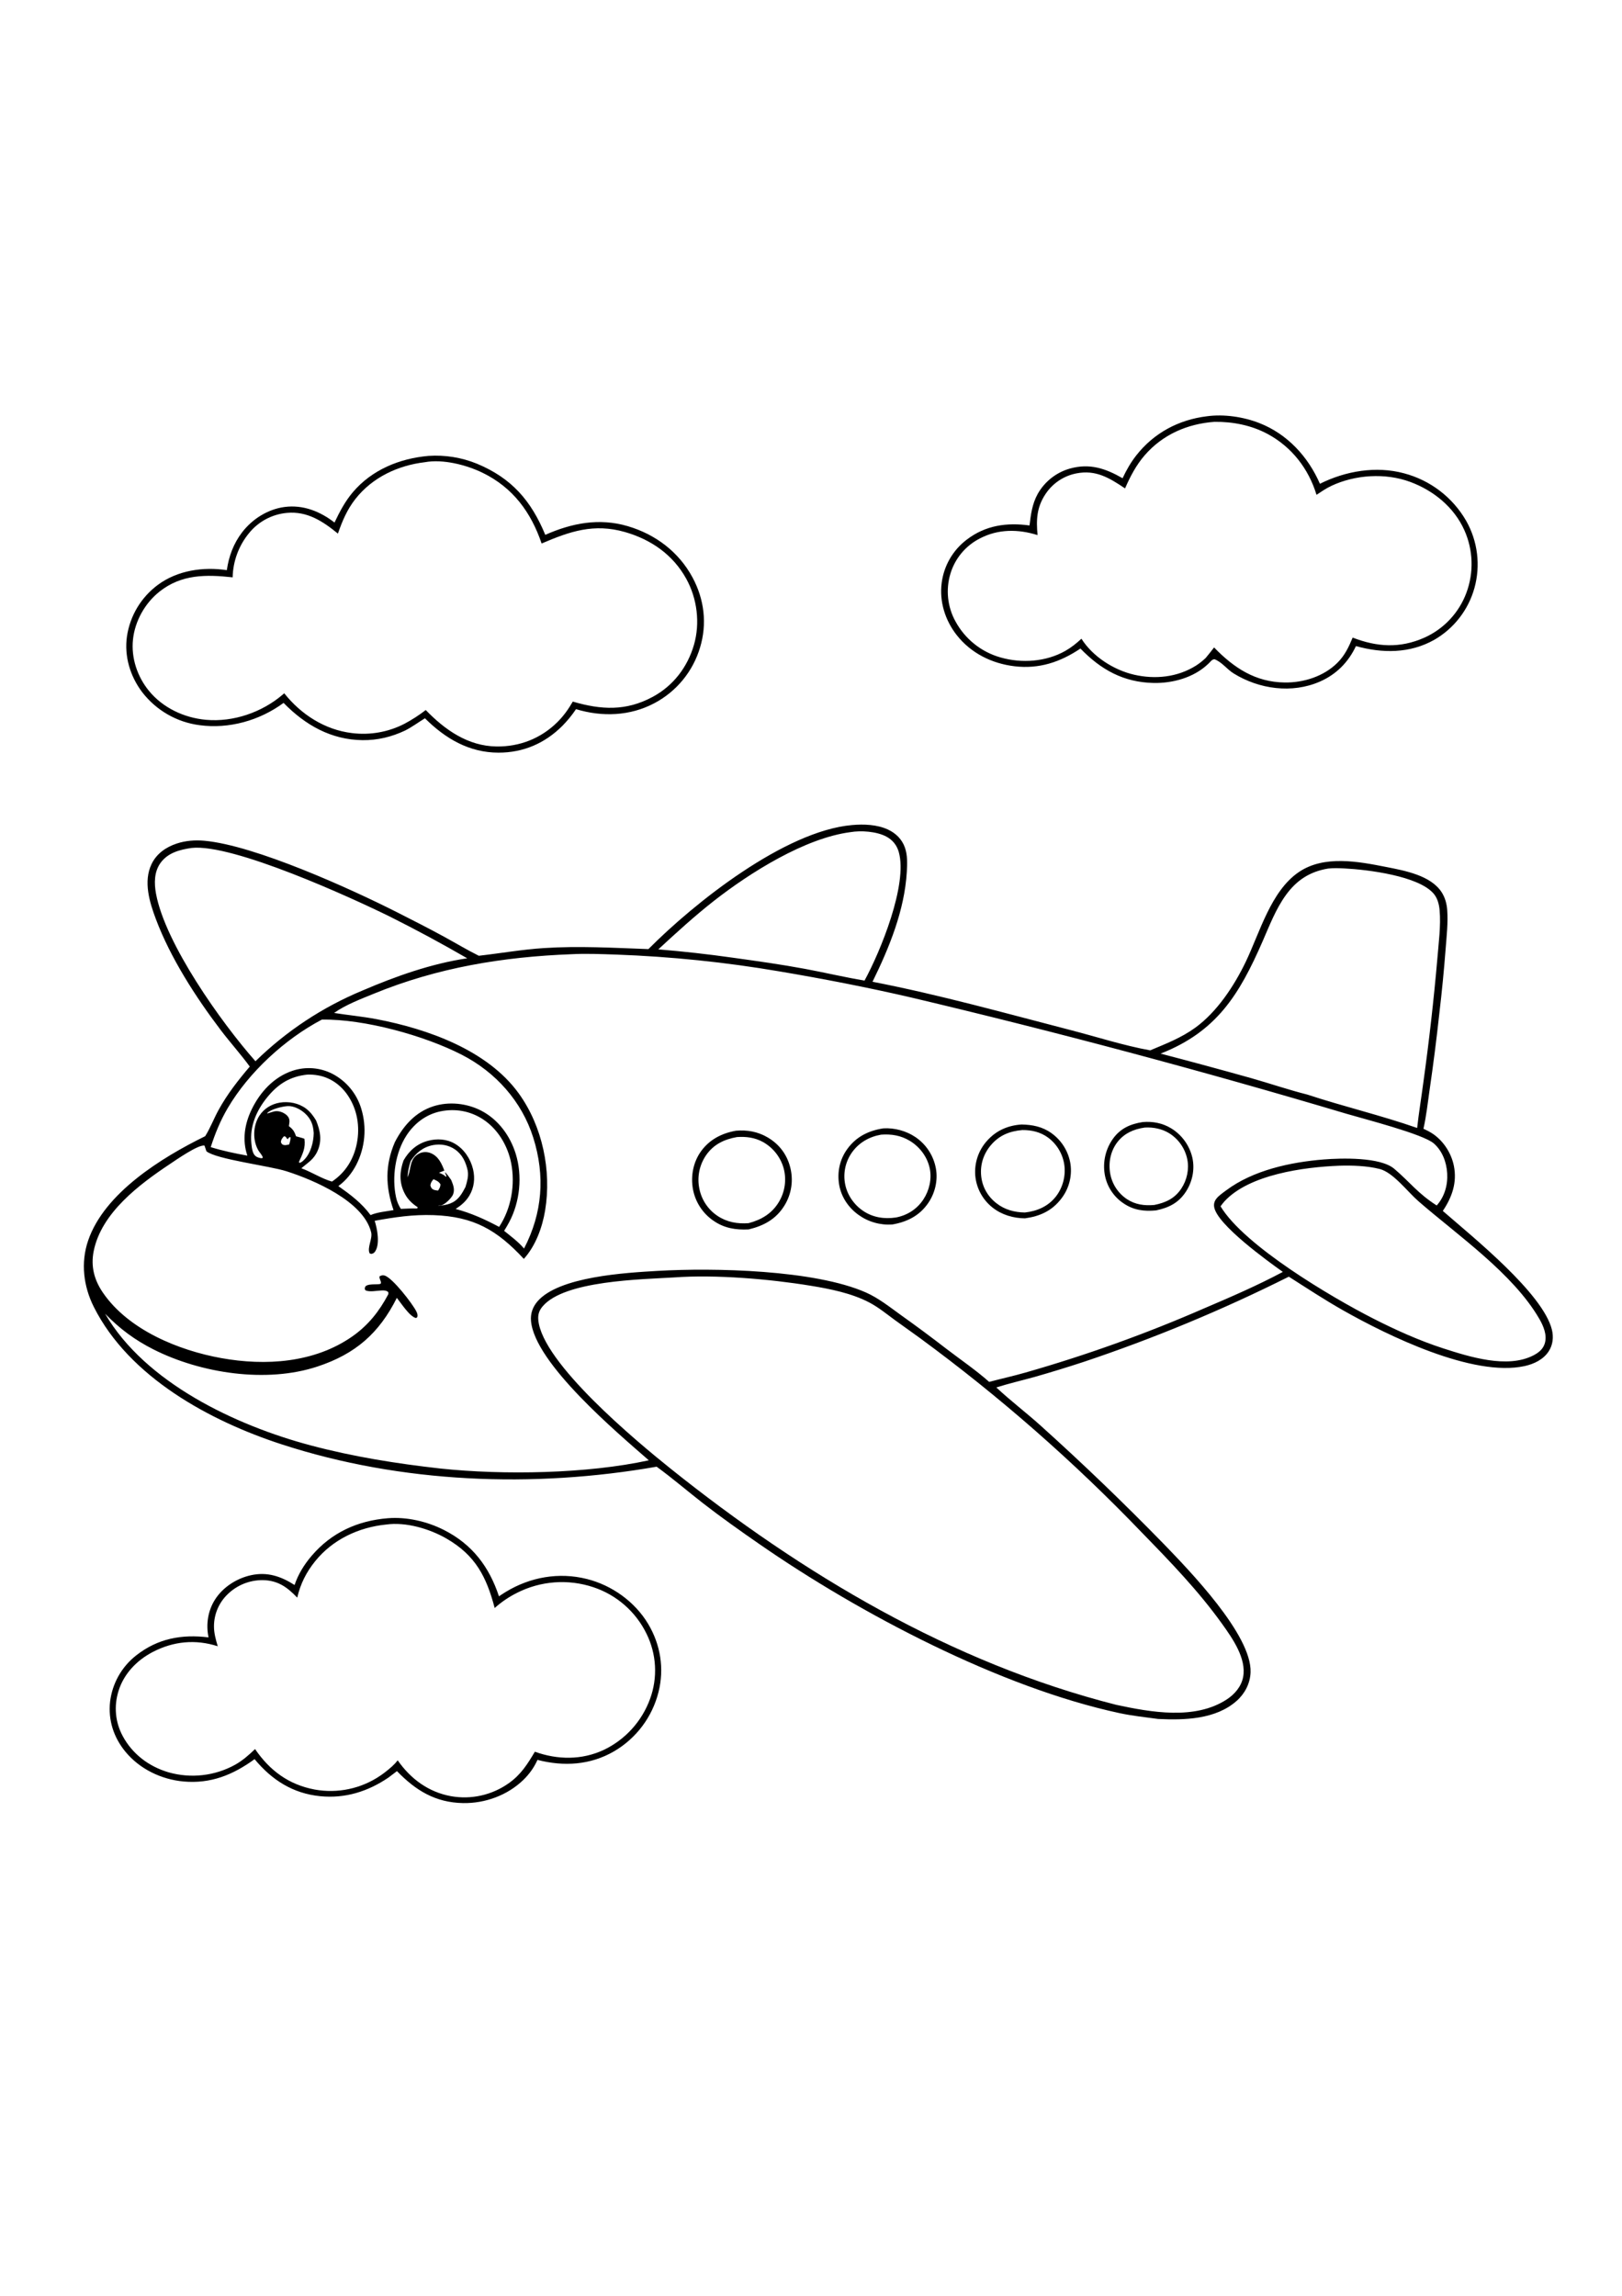 <?xml version="1.0" encoding="utf-8"?>
<!-- Generator: Adobe Illustrator 27.5.0, SVG Export Plug-In . SVG Version: 6.00 Build 0)  -->
<svg xmlns="http://www.w3.org/2000/svg" xmlns:xlink="http://www.w3.org/1999/xlink" viewBox="0 0 5000 5000" width="595" height="842" preserveAspectRatio="xMidYMid meet" data-scaled="true">
<g>
	<path d="M3127.533,1015.537c75.581,8.979,140.718-12.715,203.066-54.609c62.974,65.103,132.69,104.121,225.244,106.069
		c59.39,1.255,124.311-16.611,168.052-58.33c1.491-1.429,2.961-2.877,4.409-4.346c5.625-5.615,7.515-9.365,15.522-10.542
		c23.667,9.346,37.969,30.815,59.184,43.936c78.487,48.545,179.849,62.7,265.811,25.01c50.63-22.202,87.637-59.673,111.035-109.355
		c81.265,22.544,165.986,23.179,241.294-19.273c3.743-2.152,7.431-4.393,11.064-6.724c3.632-2.334,7.208-4.753,10.727-7.256
		c3.516-2.506,6.968-5.096,10.357-7.769c3.392-2.672,6.715-5.426,9.971-8.262c3.258-2.835,6.445-5.747,9.561-8.735
		c3.115-2.988,6.155-6.051,9.121-9.189c2.969-3.135,5.858-6.341,8.667-9.619c2.813-3.278,5.542-6.621,8.188-10.029
		c2.649-3.411,5.215-6.885,7.695-10.42c2.477-3.532,4.868-7.124,7.173-10.776c2.308-3.649,4.524-7.354,6.65-11.113
		c2.125-3.756,4.158-7.564,6.099-11.421c1.94-3.857,3.785-7.759,5.537-11.704c1.748-3.948,3.401-7.936,4.961-11.963
		c1.556-4.027,3.014-8.089,4.375-12.188c1.361-4.095,2.621-8.223,3.779-12.383c1.195-4.3,2.284-8.628,3.267-12.983
		c0.983-4.352,1.859-8.727,2.627-13.125c0.768-4.397,1.427-8.812,1.977-13.242c0.554-4.427,0.997-8.867,1.329-13.32
		c0.332-4.45,0.555-8.906,0.669-13.369c0.113-4.463,0.119-8.924,0.015-13.384c-0.108-4.463-0.324-8.921-0.649-13.374
		c-0.322-4.45-0.755-8.89-1.299-13.32c-0.543-4.43-1.194-8.846-1.953-13.247c-0.759-4.397-1.626-8.774-2.603-13.13
		c-0.973-4.355-2.054-8.685-3.242-12.988c-1.188-4.303-2.48-8.574-3.877-12.813c-1.396-4.238-2.897-8.44-4.502-12.607
		c-1.604-4.167-3.31-8.289-5.117-12.368c-1.807-4.082-3.713-8.117-5.718-12.105c-2.005-3.991-4.106-7.928-6.304-11.811
		c-2.575-4.473-5.259-8.878-8.052-13.218c-2.792-4.339-5.69-8.605-8.691-12.798c-3.005-4.196-6.11-8.315-9.316-12.358
		c-3.21-4.043-6.516-8.003-9.917-11.88c-3.405-3.88-6.903-7.673-10.493-11.377c-3.591-3.705-7.271-7.319-11.04-10.845
		c-3.77-3.522-7.624-6.95-11.563-10.283c-3.938-3.333-7.957-6.566-12.056-9.7c-4.102-3.134-8.276-6.164-12.524-9.092
		c-4.248-2.927-8.565-5.748-12.954-8.462c-4.388-2.713-8.842-5.317-13.359-7.811c-4.519-2.494-9.095-4.874-13.73-7.141
		c-4.636-2.268-9.323-4.418-14.063-6.454c-4.743-2.036-9.533-3.953-14.37-5.751c-4.838-1.798-9.716-3.476-14.634-5.033
		c-4.919-1.557-9.874-2.992-14.863-4.304c-86.108-23.308-180.576-7.125-259.282,32.278
		c-36.499-83.812-100.591-153.51-187.012-187.226c-49.097-19.156-109.009-27.981-161.46-20.816
		c-87.124,10.608-163.755,51.525-218.066,121.116c-17.021,21.807-30.02,44.855-41.797,69.813
		c-52.915-30.356-101.421-46.776-162.334-29.793c-2.604,0.736-5.19,1.537-7.759,2.4c-2.565,0.863-5.107,1.789-7.627,2.777
		c-2.52,0.988-5.015,2.038-7.486,3.147c-2.47,1.111-4.91,2.281-7.319,3.511c-2.412,1.23-4.793,2.519-7.143,3.865
		c-2.347,1.346-4.662,2.75-6.943,4.21c-2.279,1.46-4.521,2.975-6.729,4.545c-2.204,1.57-4.368,3.193-6.494,4.869
		c-2.129,1.676-4.214,3.403-6.255,5.182c-2.041,1.778-4.037,3.605-5.986,5.481c-1.953,1.876-3.859,3.799-5.718,5.769
		c-1.855,1.97-3.664,3.983-5.425,6.041c-1.758,2.059-3.465,4.158-5.122,6.3c-1.657,2.142-3.259,4.323-4.805,6.544
		c-1.55,2.22-3.044,4.477-4.482,6.77c-1.439,2.294-2.821,4.621-4.146,6.982c-16.948,30.928-20.947,62.617-25.083,96.977
		c-70.239-9.565-135.205-0.576-192.822,43.174c-2.656,1.989-5.262,4.043-7.817,6.162c-2.552,2.119-5.05,4.302-7.495,6.548
		c-2.445,2.246-4.831,4.551-7.158,6.914c-2.327,2.367-4.595,4.789-6.802,7.266c-2.207,2.48-4.351,5.013-6.431,7.598
		c-2.08,2.585-4.095,5.222-6.045,7.91c-1.947,2.686-3.825,5.42-5.635,8.203c-1.813,2.78-3.553,5.604-5.22,8.472
		c-1.67,2.871-3.267,5.78-4.79,8.726c-1.523,2.949-2.972,5.935-4.346,8.955c-1.374,3.021-2.671,6.076-3.892,9.165
		c-1.221,3.086-2.363,6.2-3.428,9.341c-1.064,3.144-2.049,6.313-2.954,9.507c-0.905,3.193-1.729,6.406-2.471,9.639
		c-0.745,3.236-1.409,6.488-1.992,9.756c-0.58,3.269-1.078,6.548-1.494,9.839c-7.446,57.5,10.669,115.166,46.177,160.454
		C2992.914,975.244,3057.45,1007.211,3127.533,1015.537z M2941.024,868.984c-1.393-2.852-2.715-5.736-3.965-8.652
		c-1.25-2.913-2.427-5.858-3.53-8.833c-1.1-2.975-2.127-5.977-3.081-9.004c-0.954-3.024-1.831-6.071-2.632-9.141
		c-0.801-3.069-1.525-6.157-2.173-9.263c-0.645-3.106-1.213-6.226-1.704-9.36c-0.491-3.135-0.903-6.279-1.235-9.434
		c-0.335-3.154-0.591-6.317-0.766-9.487c-0.176-3.168-0.272-6.336-0.288-9.507c-0.016-3.174,0.046-6.344,0.186-9.512
		c0.14-3.17,0.359-6.335,0.659-9.492c0.299-3.157,0.677-6.307,1.133-9.448c0.456-3.138,0.99-6.265,1.602-9.38
		c0.612-3.112,1.302-6.208,2.07-9.287c0.765-3.076,1.608-6.133,2.529-9.17c0.879-2.903,1.829-5.783,2.852-8.638
		c1.022-2.858,2.118-5.687,3.286-8.486c1.165-2.799,2.401-5.568,3.706-8.306c1.309-2.737,2.684-5.441,4.126-8.11
		c1.442-2.669,2.951-5.299,4.526-7.891c1.579-2.594,3.219-5.144,4.922-7.651c1.706-2.51,3.473-4.976,5.303-7.397
		c1.83-2.419,3.719-4.79,5.669-7.114c1.95-2.324,3.957-4.598,6.021-6.821c2.064-2.223,4.183-4.393,6.357-6.509
		c2.174-2.116,4.399-4.175,6.675-6.177c2.279-2.005,4.606-3.95,6.982-5.835c2.376-1.885,4.8-3.709,7.271-5.474
		c2.468-1.764,4.979-3.465,7.534-5.103c2.552-1.634,5.145-3.204,7.778-4.712c2.637-1.504,5.307-2.941,8.013-4.312
		c56.538-29.335,118.022-28.882,177.559-10.156c-4.478-46.875-2.7-85.473,24.077-125.896c1.341-2.056,2.734-4.077,4.179-6.064
		c1.442-1.986,2.933-3.936,4.473-5.848c1.543-1.912,3.132-3.785,4.766-5.618c1.631-1.834,3.309-3.625,5.034-5.374
		c1.722-1.75,3.488-3.455,5.298-5.116c1.807-1.662,3.654-3.277,5.542-4.846c1.891-1.569,3.819-3.091,5.781-4.563
		c1.966-1.474,3.967-2.897,6.001-4.27c2.035-1.374,4.103-2.695,6.206-3.966c2.1-1.271,4.232-2.487,6.396-3.651
		c2.161-1.164,4.351-2.273,6.567-3.328c2.217-1.055,4.46-2.054,6.729-2.997c2.266-0.943,4.554-1.829,6.865-2.658
		c2.311-0.829,4.642-1.6,6.992-2.312c2.35-0.713,4.717-1.366,7.1-1.961c2.383-0.595,4.778-1.13,7.188-1.605
		c60.308-12.053,102.344,13.859,150.464,46.187c15.938-36.637,34.278-71.766,60.586-102.134
		c55.405-63.945,131.621-96.953,214.887-103.039c56.738-0.661,114.023,10.463,164.307,37.56
		c74.302,40.039,126.089,107.157,150.454,187.378c14.751-9.823,29.36-19.848,45.425-27.438
		c73.579-34.769,166.704-40.692,243.262-12.432c71.787,26.5,134.941,77.645,166.826,148.362c1.699,3.776,3.305,7.59,4.819,11.44
		c1.514,3.854,2.933,7.743,4.258,11.665c1.321,3.923,2.549,7.875,3.681,11.856c1.133,3.984,2.167,7.992,3.101,12.021
		c0.937,4.033,1.776,8.086,2.515,12.158c0.739,4.076,1.378,8.166,1.919,12.271c0.54,4.105,0.979,8.22,1.318,12.344
		c0.339,4.125,0.578,8.255,0.718,12.392c0.137,4.141,0.172,8.28,0.107,12.417c-0.062,4.141-0.224,8.276-0.488,12.407
		c-0.267,4.131-0.634,8.254-1.099,12.368c-0.465,4.111-1.03,8.21-1.694,12.295c-0.667,4.089-1.432,8.156-2.294,12.202
		c-0.863,4.049-1.825,8.076-2.886,12.08c-1.061,4-2.219,7.974-3.472,11.919c-1.254,3.945-2.601,7.858-4.043,11.738
		c-1.417,3.802-2.927,7.567-4.532,11.294c-1.602,3.731-3.296,7.417-5.083,11.06c-1.788,3.643-3.662,7.24-5.625,10.791
		c-1.966,3.551-4.019,7.051-6.157,10.498c-2.139,3.451-4.362,6.844-6.67,10.181c-2.308,3.337-4.698,6.616-7.168,9.839
		c-2.471,3.219-5.02,6.375-7.647,9.468c-2.627,3.092-5.329,6.118-8.105,9.077c-2.777,2.959-5.625,5.846-8.545,8.662
		c-2.923,2.819-5.914,5.563-8.97,8.232c-3.057,2.666-6.177,5.257-9.36,7.773c-3.187,2.513-6.434,4.946-9.742,7.3
		c-3.304,2.35-6.667,4.619-10.087,6.807c-3.418,2.184-6.89,4.284-10.415,6.299c-3.522,2.012-7.093,3.935-10.713,5.771
		c-3.62,1.836-7.282,3.581-10.986,5.234c-75.024,33.159-145.435,28.843-220.767-0.322c-12.017,29.043-24.316,54.98-46.826,77.446
		c-42.065,41.973-104.014,61.675-162.534,60.918c-90.815-1.177-156.694-45.083-217.846-108.003
		c-8.402,10.99-17.026,21.802-25.874,32.437c-9.303,8.922-19.388,16.851-30.254,23.784
		c-56.914,35.674-125.611,42.637-190.259,27.783c-62.891-14.443-127.715-55.898-162.505-110.938
		c-15.483,14.424-31.074,26.953-49.541,37.437c-59.463,33.755-134.404,39.028-199.609,20.332c-3.666-1.029-7.303-2.15-10.913-3.364
		c-3.61-1.211-7.188-2.511-10.732-3.901c-3.545-1.393-7.052-2.872-10.523-4.439c-3.473-1.566-6.902-3.218-10.288-4.956
		c-3.389-1.738-6.731-3.56-10.029-5.464c-3.298-1.904-6.546-3.89-9.746-5.957c-3.197-2.067-6.341-4.212-9.434-6.436
		c-3.089-2.223-6.122-4.523-9.097-6.899c-2.975-2.376-5.89-4.826-8.745-7.349c-2.852-2.519-5.64-5.111-8.364-7.773
		c-2.725-2.66-5.381-5.387-7.969-8.184c-2.588-2.793-5.104-5.649-7.549-8.569c-2.445-2.92-4.814-5.898-7.109-8.936
		c-2.295-3.037-4.513-6.131-6.655-9.282c-2.142-3.148-4.202-6.348-6.182-9.6c-1.982-3.252-3.882-6.551-5.698-9.897
		C2943.885,874.644,2942.42,871.832,2941.024,868.984z"/>
	<path d="M1808.949,3828.387c-85.962-21.587-174.673-5.957-249.809,39.849c-7.129,4.355-14.136,8.896-21.021,13.623
		c-30.244-91.382-82.363-160.268-169.609-204.477c-51.958-26.328-114.478-40.879-172.847-36.206
		c-92.983,7.451-173.73,44.019-235.029,115.874c-22.881,26.822-41.304,56.426-52.573,89.922
		c-42.3-26.938-84.268-41.22-134.599-30.122c-44.224,9.751-86.44,36.831-110.849,75.347
		c-21.821,34.444-28.115,76.528-19.751,116.216c-82.734-10.112-156.193,3.115-223.067,55.572c-2.763,2.158-5.471,4.385-8.124,6.68
		c-2.653,2.292-5.248,4.647-7.785,7.065c-2.537,2.422-5.012,4.904-7.427,7.446c-2.414,2.542-4.765,5.143-7.051,7.803
		c-2.286,2.656-4.505,5.369-6.658,8.14c-2.152,2.767-4.235,5.586-6.249,8.457c-2.013,2.868-3.955,5.786-5.824,8.755
		c-1.869,2.965-3.665,5.975-5.386,9.028c-1.721,3.057-3.366,6.152-4.934,9.287c-1.568,3.135-3.058,6.307-4.47,9.517
		c-1.412,3.209-2.744,6.452-3.996,9.727c-1.252,3.275-2.422,6.579-3.512,9.912c-1.089,3.333-2.095,6.691-3.019,10.073
		c-0.923,3.382-1.763,6.785-2.519,10.21c-0.755,3.424-1.426,6.865-2.013,10.322c-0.586,3.457-1.086,6.925-1.501,10.405
		c-6.2,56.743,11.061,109.849,47.159,153.798c43.95,53.516,110.847,85.699,179.245,91.9c83.74,7.587,152.607-20.396,219.043-68.862
		c53.091,64.106,117.881,105.83,202.28,114.199c76.89,7.627,146.904-14.336,210.176-57.242l26.465-20.048
		c57.622,59.57,118.354,96.914,203.608,98.506c67.964,1.269,137.222-23.985,186.23-71.66c18.374-17.876,32.783-38.052,43.296-61.451
		c80.854,20.894,162.754,16.216,236.045-26.406c4.212-2.461,8.362-5.026,12.451-7.696c4.085-2.666,8.102-5.433,12.051-8.3
		c3.949-2.868,7.822-5.832,11.621-8.892c3.802-3.06,7.524-6.212,11.167-9.458c3.646-3.245,7.207-6.579,10.684-10
		c3.48-3.424,6.872-6.932,10.176-10.522c3.304-3.591,6.515-7.261,9.634-11.011c3.122-3.753,6.147-7.58,9.077-11.479
		c2.933-3.903,5.765-7.875,8.496-11.919c2.734-4.04,5.366-8.146,7.896-12.319c2.526-4.177,4.948-8.412,7.266-12.705
		s4.528-8.643,6.631-13.047c2.103-4.401,4.094-8.854,5.972-13.359c1.882-4.502,3.649-9.048,5.303-13.638
		c1.654-4.593,3.192-9.222,4.614-13.887c1.426-4.668,2.733-9.369,3.921-14.102c18.271-72.29,6.392-146.401-31.855-210.347
		C1956.938,3898.25,1886.283,3847.811,1808.949,3828.387z M2003.168,4020.809c1.514,4.033,2.923,8.102,4.229,12.207
		c1.305,4.105,2.508,8.24,3.608,12.407c1.097,4.167,2.087,8.358,2.969,12.573c0.885,4.216,1.663,8.452,2.334,12.71
		c0.67,4.254,1.234,8.524,1.689,12.807c0.452,4.284,0.797,8.578,1.035,12.881c0.234,4.3,0.361,8.605,0.381,12.915
		c0.016,4.307-0.075,8.611-0.273,12.915c-0.202,4.303-0.511,8.6-0.928,12.891c-0.417,4.287-0.942,8.561-1.577,12.822
		s-1.377,8.502-2.227,12.725c-0.85,4.225-1.805,8.426-2.866,12.603c-1.064,4.173-2.233,8.317-3.506,12.432
		c-1.273,4.118-2.648,8.2-4.126,12.246c-1.553,4.264-3.208,8.49-4.966,12.676s-3.617,8.327-5.576,12.422
		c-1.957,4.095-4.012,8.142-6.167,12.139c-2.155,3.994-4.406,7.935-6.753,11.821c-2.347,3.887-4.787,7.714-7.319,11.484
		c-2.529,3.766-5.15,7.47-7.861,11.113c-2.712,3.639-5.51,7.211-8.394,10.718c-2.887,3.505-5.856,6.938-8.906,10.298
		c-3.05,3.362-6.182,6.648-9.395,9.858c-3.21,3.209-6.496,6.339-9.858,9.389c-3.363,3.047-6.797,6.013-10.303,8.897
		s-7.08,5.682-10.723,8.393c-3.643,2.708-7.349,5.328-11.118,7.857c-3.77,2.529-7.597,4.967-11.484,7.314
		c-3.887,2.344-7.829,4.592-11.826,6.744c-3.998,2.155-8.044,4.21-12.139,6.167c-68.042,31.753-142.71,30.659-212.353,5.596
		c-22.954,38.535-43.223,71.016-80.85,97.324c-3.18,2.246-6.413,4.412-9.697,6.499c-3.288,2.086-6.624,4.092-10.01,6.016
		c-3.385,1.92-6.816,3.756-10.293,5.508c-3.477,1.754-6.994,3.421-10.552,5c-3.558,1.579-7.153,3.067-10.786,4.467
		c-3.63,1.403-7.293,2.713-10.991,3.931c-3.698,1.221-7.423,2.349-11.177,3.384c-3.75,1.035-7.524,1.977-11.323,2.827
		c-3.802,0.85-7.62,1.605-11.455,2.266c-3.838,0.661-7.689,1.228-11.553,1.7c-3.864,0.469-7.738,0.843-11.621,1.123
		c-3.884,0.277-7.77,0.459-11.66,0.547c-3.893,0.088-7.785,0.079-11.675-0.029c-3.893-0.104-7.78-0.306-11.66-0.606
		c-3.884-0.296-7.755-0.688-11.616-1.176c-3.861-0.489-7.708-1.073-11.543-1.753c-69.702-12.764-124.345-53.281-164.375-110.527
		c-10.962,14.301-24.399,25.332-38.525,36.333c-4.798,3.747-9.722,7.324-14.77,10.732c-3.666,2.493-7.388,4.897-11.167,7.211
		c-3.783,2.315-7.619,4.535-11.509,6.661c-3.89,2.128-7.829,4.16-11.816,6.094c-3.988,1.937-8.021,3.774-12.1,5.513
		c-4.079,1.738-8.197,3.377-12.354,4.917c-4.157,1.537-8.35,2.973-12.578,4.307s-8.486,2.565-12.773,3.691
		c-4.287,1.126-8.6,2.148-12.939,3.067c-4.336,0.914-8.693,1.725-13.071,2.432c-4.375,0.703-8.766,1.3-13.174,1.792
		c-4.404,0.491-8.82,0.874-13.247,1.147c-4.424,0.277-8.853,0.446-13.286,0.508c-4.43,0.059-8.861,0.01-13.291-0.147
		c-4.43-0.156-8.854-0.42-13.272-0.791c-4.421-0.371-8.828-0.85-13.223-1.436c-4.391-0.586-8.768-1.277-13.13-2.075
		c-79.892-15.083-138.31-58.623-183.476-124.673c-19.331,18.604-38.408,35.43-61.909,48.599c-3.854,2.113-7.759,4.133-11.714,6.06
		c-3.952,1.923-7.949,3.75-11.992,5.479c-4.043,1.732-8.125,3.362-12.246,4.892c-4.121,1.533-8.278,2.964-12.471,4.292
		c-4.193,1.332-8.413,2.559-12.661,3.682c-4.251,1.126-8.527,2.146-12.827,3.061c-4.303,0.918-8.625,1.73-12.964,2.437
		c-4.339,0.706-8.693,1.307-13.062,1.802c-4.368,0.495-8.747,0.882-13.135,1.162c-4.388,0.283-8.781,0.458-13.179,0.527
		c-4.398,0.069-8.794,0.03-13.188-0.117c-4.395-0.143-8.783-0.395-13.164-0.756c-4.381-0.358-8.753-0.822-13.115-1.392
		c-4.359-0.573-8.701-1.25-13.027-2.031c-4.326-0.785-8.631-1.672-12.915-2.662c-4.284-0.993-8.542-2.088-12.773-3.286
		c-60.434-17.686-111.656-56.021-141.64-111.87c-23.185-43.184-27.432-91.826-13.006-138.647
		c16.497-53.55,56.914-95.22,106.003-120.596c64-33.086,131.671-39.512,199.981-17.461c-6.064-20.498-11.88-40.913-11.621-62.5
		c0.016-2.275,0.088-4.549,0.215-6.821c0.13-2.272,0.316-4.539,0.557-6.802c0.244-2.263,0.544-4.517,0.898-6.763
		c0.355-2.246,0.765-4.483,1.23-6.709c0.466-2.23,0.988-4.445,1.567-6.646c0.576-2.2,1.208-4.385,1.894-6.552
		c0.684-2.171,1.422-4.323,2.217-6.455c0.794-2.133,1.641-4.244,2.539-6.333c0.898-2.09,1.849-4.157,2.851-6.201
		c0.999-2.041,2.051-4.058,3.154-6.05c1.104-1.989,2.256-3.95,3.457-5.884c1.198-1.93,2.445-3.831,3.74-5.703
		c1.296-1.872,2.637-3.709,4.023-5.513c1.387-1.803,2.819-3.571,4.297-5.303c1.475-1.732,2.991-3.426,4.551-5.083
		c1.559-1.657,3.159-3.273,4.8-4.849c1.784-1.745,3.61-3.444,5.479-5.098c1.865-1.657,3.771-3.265,5.718-4.824
		c1.947-1.563,3.929-3.076,5.947-4.541c2.018-1.465,4.072-2.88,6.162-4.243c2.09-1.364,4.211-2.676,6.362-3.935
		c2.155-1.26,4.338-2.468,6.548-3.623c2.214-1.153,4.453-2.251,6.719-3.296c2.266-1.042,4.556-2.03,6.87-2.964
		c2.315-0.931,4.65-1.805,7.007-2.622c2.357-0.817,4.732-1.577,7.124-2.28c2.396-0.7,4.806-1.343,7.231-1.929
		c2.425-0.583,4.863-1.107,7.315-1.572c2.451-0.462,4.912-0.866,7.383-1.211c2.471-0.345,4.949-0.628,7.436-0.85
		c2.484-0.221,4.972-0.382,7.466-0.483c2.494-0.101,4.987-0.142,7.481-0.122c46.738,0.669,75.508,21.616,106.44,53.96
		c9.79-42.593,28.027-78.662,55.566-112.68c54.038-66.763,134.189-104.17,218.589-112.651
		c60.747-8.521,133.76,13.115,185.962,43.281c89.663,51.816,123.232,118.14,148.511,213.985
		c10.378-9.278,21.323-17.826,32.837-25.645c11.517-7.816,23.501-14.834,35.952-21.055c4.505-2.292,9.064-4.469,13.677-6.533
		c4.613-2.063,9.274-4.012,13.984-5.845c4.71-1.833,9.463-3.546,14.258-5.142c4.795-1.598,9.627-3.076,14.497-4.433
		c4.87-1.358,9.769-2.593,14.697-3.706c4.932-1.113,9.886-2.104,14.863-2.974c4.98-0.869,9.979-1.613,14.995-2.231
		c5.013-0.622,10.041-1.116,15.083-1.484c5.039-0.371,10.085-0.617,15.137-0.737c5.055-0.12,10.109-0.115,15.161,0.015
		c5.052,0.13,10.098,0.386,15.137,0.767c5.039,0.381,10.067,0.887,15.083,1.518c5.013,0.632,10.008,1.387,14.985,2.266
		c4.977,0.879,9.93,1.88,14.858,3.003s9.824,2.368,14.687,3.735c4.867,1.367,9.696,2.855,14.487,4.463
		c4.417,1.465,8.794,3.041,13.13,4.727c4.336,1.682,8.628,3.473,12.876,5.371s8.447,3.9,12.598,6.006
		c4.147,2.109,8.24,4.32,12.28,6.631c4.036,2.312,8.014,4.72,11.934,7.227c3.916,2.51,7.769,5.115,11.558,7.817
		s7.508,5.497,11.157,8.384c3.649,2.887,7.223,5.863,10.723,8.926c3.503,3.063,6.926,6.212,10.269,9.448
		c3.343,3.236,6.605,6.553,9.785,9.951c3.177,3.398,6.268,6.873,9.272,10.425c3.005,3.551,5.919,7.176,8.745,10.874
		c2.825,3.695,5.557,7.459,8.193,11.294c2.637,3.835,5.177,7.731,7.622,11.69c2.442,3.958,4.784,7.977,7.026,12.055
		c2.243,4.076,4.383,8.204,6.421,12.388c1.914,3.861,3.729,7.767,5.444,11.719
		C2000.04,4012.783,2001.654,4016.775,2003.168,4020.809z"/>
	<path d="M446.58,1105.561c2.826,3.323,5.732,6.575,8.718,9.756c2.986,3.18,6.049,6.286,9.188,9.316
		c3.139,3.031,6.35,5.981,9.634,8.853c3.284,2.871,6.636,5.661,10.058,8.369c3.422,2.708,6.907,5.33,10.455,7.866
		c3.551,2.536,7.162,4.982,10.83,7.339c3.672,2.36,7.399,4.627,11.182,6.802c3.783,2.174,7.616,4.254,11.499,6.24
		c3.883,1.986,7.814,3.875,11.792,5.669c3.978,1.793,7.996,3.488,12.056,5.083c4.063,1.595,8.161,3.091,12.295,4.487
		c4.134,1.393,8.299,2.684,12.495,3.872c4.199,1.188,8.424,2.274,12.676,3.257c4.251,0.98,8.524,1.855,12.817,2.627
		s8.604,1.437,12.93,1.997c90.986,12.271,185.361-14.39,258.935-68.687c66.67,68.14,146.172,113.687,243.33,114.834
		c46.26,0.547,89.936-10,131.621-29.78c21.572-10.928,40.313-25.112,60.854-37.607c62.558,62.256,135.918,105.83,226.675,105.923
		c76.455,0.083,142.92-28.584,196.992-82.593c15.612-15.843,29.632-32.988,42.06-51.436c80.552,24.39,166.406,21.475,241.719-18.501
		c4.193-2.22,8.327-4.541,12.402-6.963c4.079-2.425,8.094-4.95,12.046-7.573c3.952-2.624,7.835-5.344,11.65-8.159
		c3.818-2.816,7.563-5.726,11.235-8.73c3.672-3.001,7.267-6.092,10.786-9.272c3.519-3.18,6.958-6.447,10.317-9.8
		c3.356-3.35,6.627-6.782,9.814-10.298c3.187-3.512,6.284-7.103,9.292-10.771c3.008-3.665,5.923-7.404,8.745-11.216
		s5.548-7.692,8.179-11.641c2.63-3.948,5.161-7.959,7.593-12.031s4.761-8.203,6.987-12.393c2.227-4.186,4.347-8.426,6.362-12.72
		c2.015-4.297,3.922-8.639,5.723-13.027c1.8-4.388,3.491-8.818,5.073-13.291c1.579-4.473,3.047-8.981,4.404-13.525
		c22.236-73.262,13.047-148.76-23.12-215.898c-42.573-79.023-114.438-133.188-200.117-158.311
		c-87.954-25.79-171.826-9.399-253.867,26.846c-43.677-105.385-103.589-174.687-210.81-219.285
		c-5.892-2.397-11.846-4.624-17.861-6.682c-6.019-2.059-12.09-3.944-18.213-5.658c-6.123-1.714-12.29-3.252-18.501-4.616
		c-6.214-1.364-12.459-2.55-18.735-3.559c-6.279-1.009-12.583-1.839-18.911-2.491c-6.325-0.651-12.663-1.123-19.014-1.414
		c-6.354-0.292-12.71-0.403-19.067-0.333c-6.361,0.069-12.713,0.319-19.058,0.749c-89.067,7.896-174.512,42.764-233.203,112.123
		c-23.862,28.197-40.557,60.107-56.338,93.28c-44.38-34.375-96.67-55.361-153.559-48.007
		c-51.88,6.704-100.044,37.207-131.519,78.422c-26.362,34.512-40.732,73.657-46.875,116.343
		c-72.866-10.996-151.963,0.566-212.367,45.137c-3.183,2.347-6.306,4.771-9.37,7.271c-3.064,2.5-6.064,5.073-9.001,7.72
		c-2.937,2.646-5.808,5.365-8.611,8.154c-2.803,2.789-5.537,5.646-8.2,8.569c-2.663,2.923-5.253,5.91-7.768,8.96
		c-2.516,3.05-4.956,6.161-7.319,9.331c-2.363,3.171-4.647,6.396-6.852,9.678c-2.204,3.285-4.327,6.62-6.367,10.005
		c-2.04,3.389-3.996,6.825-5.868,10.308c-1.872,3.483-3.656,7.01-5.354,10.581c-1.698,3.571-3.307,7.183-4.827,10.835
		c-1.52,3.649-2.95,7.334-4.289,11.055c-1.339,3.721-2.586,7.472-3.74,11.255c-1.154,3.783-2.215,7.591-3.182,11.426
		c-0.967,3.834-1.84,7.69-2.617,11.567c-0.777,3.877-1.459,7.77-2.045,11.68c-8.942,61.304,9.653,123.433,46.896,172.51
		C441.011,1098.842,443.754,1102.234,446.58,1105.561z M409.862,933.5c5.935-56.987,36.813-112.236,81.583-147.852
		c67.832-53.95,144.14-53.14,225.718-44.141c0.065-3.092,0.195-6.182,0.391-9.268c0.192-3.086,0.449-6.167,0.772-9.243
		c0.326-3.073,0.713-6.139,1.162-9.199c0.453-3.06,0.969-6.108,1.548-9.146c0.579-3.037,1.221-6.061,1.924-9.072
		c0.706-3.011,1.475-6.006,2.305-8.984c0.83-2.979,1.722-5.939,2.676-8.882c0.954-2.939,1.969-5.859,3.047-8.76
		c1.077-2.897,2.214-5.771,3.408-8.623c1.198-2.852,2.454-5.677,3.77-8.477c1.315-2.799,2.687-5.569,4.116-8.311
		c1.432-2.741,2.92-5.451,4.463-8.13c1.546-2.679,3.146-5.324,4.8-7.935c1.654-2.614,3.363-5.19,5.127-7.729
		c1.761-2.542,3.576-5.045,5.444-7.51c1.865-2.464,3.783-4.889,5.752-7.275c1.781-2.194,3.617-4.344,5.508-6.45
		c1.888-2.102,3.828-4.157,5.82-6.162c1.992-2.009,4.033-3.965,6.123-5.87c2.09-1.904,4.225-3.756,6.406-5.557
		c2.181-1.797,4.406-3.538,6.675-5.225c2.269-1.686,4.578-3.315,6.929-4.888c2.354-1.572,4.743-3.084,7.168-4.536
		c2.425-1.452,4.886-2.843,7.383-4.174c2.494-1.328,5.02-2.595,7.578-3.799c2.559-1.201,5.146-2.339,7.764-3.414
		c2.614-1.074,5.254-2.082,7.92-3.022c2.666-0.944,5.355-1.82,8.066-2.627c2.708-0.808,5.436-1.546,8.184-2.217
		c2.747-0.67,5.509-1.272,8.286-1.806c2.777-0.534,5.565-0.998,8.364-1.392c2.799-0.394,5.607-0.718,8.423-0.972
		c62.627-5.81,110.879,25.913,157.207,63.852c13.433-38.911,28.296-74.116,53.936-106.772
		c52.275-66.591,131.113-103.44,214.009-113.284c55.776-10.277,128.032,8.248,178.105,32.664
		c93.247,45.47,149.077,121.347,181.904,217.885c87.642-37.661,161.323-62.671,256.636-35.425
		c80.386,22.978,148.027,69.746,188.989,143.735c33.906,61.245,43.438,136.777,23.872,204.243
		c-19.863,68.506-63.779,125.811-126.733,159.878c-82.788,44.8-159.375,40.347-246.694,14.79
		c-13.428,23.291-28.267,44.199-47.412,63.184c-50.679,50.249-116.308,76.074-187.563,75.156
		c-88.232-1.133-159.297-51.313-218.335-112.329c-20.514,15.836-42.202,29.862-65.063,42.075
		c-6.191,3.206-12.494,6.173-18.906,8.901c-6.416,2.731-12.925,5.216-19.526,7.456c-6.601,2.243-13.278,4.233-20.029,5.972
		c-6.751,1.738-13.558,3.219-20.42,4.443c-6.865,1.224-13.765,2.189-20.698,2.896c-6.937,0.706-13.89,1.151-20.859,1.333
		c-6.969,0.182-13.936,0.103-20.898-0.239c-6.963-0.339-13.903-0.941-20.82-1.807c-83.818-9.98-157.29-57.495-208.994-122.686
		c-1.631,1.455-3.257,2.91-4.917,4.321c-64.087,54.546-152.051,85.024-236.221,77.451c-67.192-6.04-132.969-36.689-176.06-89.434
		C423.318,1047.485,403.994,989.843,409.862,933.5z"/>
	<path d="M4783.982,3060.458c-27.344-112.432-245.078-286.704-336.348-366.308c28.511-42.525,44.38-87.388,34.092-138.994
		c-7.817-39.224-32.388-77.227-65.859-99.355c-8.877-5.874-18.276-10.464-27.905-14.937c8.784-39.17,13.247-79.785,18.911-119.517
		c11.475-78.542,21.5-157.267,30.078-236.177c7.881-66.647,14.383-133.428,19.506-200.342c2.974-38.687,7.623-79.341,4.737-118.115
		c-1.45-19.468-6.451-38.061-17.065-54.614c-33.452-52.163-114.424-66.836-171.299-78.042
		c-86.26-16.997-191.064-36.953-268.716,15.537c-86.509,58.472-120.498,186.411-164.209,277.27
		c-35.332,73.447-88.169,153.799-155.088,202.358c-43.487,31.558-90.215,49.385-139.228,70.034
		c-81.27-14.678-163.057-41.167-243.155-61.899c-203.076-52.563-406.821-109.619-612.802-149.502
		c51.763-105.454,98.711-220.181,105.718-338.813c1.45-24.614,2.456-50.835-5.771-74.443c-8.95-25.703-27.803-44.385-52.241-55.806
		c-33.506-15.654-74.775-17.109-110.996-13.867c-207.314,18.306-485.439,239.179-627.568,382.3
		c-108.076-3.901-214.463-10.205-322.671-3.145c-67.275,4.385-133.291,16.084-200.132,23.667
		c-36.392-18.11-71.289-39.15-106.958-58.633c-47.744-26.074-96.431-50.786-144.966-75.366
		c-143.672-72.773-438.047-206.162-593.647-220.42c-28.97-2.651-58.125-0.513-85.84,8.677
		c-33.066,10.967-62.041,31.133-77.436,63.325c-25.643,53.623-6.232,117.061,13.336,169.214
		c44.886,119.629,122.913,240.654,199.773,341.963c29.004,38.228,61.465,74.033,89.727,112.759
		c-36.03,42.383-69.165,84.614-96.104,133.569c-14.453,26.274-25.522,55.674-41.318,80.962
		c-134.014,65.698-310.979,174.927-360.923,321.933c-23.27,68.491-14.321,140.894,17.883,204.795
		c108.907,216.098,357.698,351.108,579.519,423.188c368.833,119.848,774.795,135.185,1155.131,68.662
		c49.004,35.601,94.937,75.273,142.744,112.427c56.646,44.028,115.776,85.747,174.746,126.601
		c308.613,213.784,741.128,441.299,1109.531,520.454c39.478,8.481,78.926,12.456,118.823,17.959
		c81.162,4.014,177.861,1.519,242.246-55.815c25.41-22.627,41.523-53.691,42.803-87.939
		c4.302-115.146-188.93-314.072-268.061-396.064c-122.168-125.29-248.283-246.473-378.344-363.55
		c-44.824-40.508-93.369-77.017-137.344-118.34c38.843-12.275,78.682-21.445,117.935-32.344
		c50.667-14.46,101.035-29.901,151.103-46.323c108.398-36.276,215.383-76.333,320.952-120.171
		c105.57-43.835,209.46-91.341,311.67-142.52c54.976,35.039,110.063,71.294,166.782,103.428
		c137.002,77.617,400.664,206.992,560.126,172.056c28.755-6.299,57.808-20.098,74.272-45.537
		C4786.965,3106.878,4789.495,3083.133,4783.982,3060.458z M3891.619,1864.369c21.372-48.828,40.879-100.352,72.285-143.76
		c33.193-45.874,74.282-72.52,130.171-81.641c16.196-1.929,33.813-1.201,50.083-0.381c71.621,3.618,228.701,22.9,275.366,77.852
		c11.796,13.896,16.606,32.763,18.203,50.581c4.336,48.291-3.129,101.738-6.953,150.181
		c-11.064,126.657-25.356,252.948-42.875,378.872c-6.191,47.524-14.141,94.731-19.37,142.393
		c-111.299-38.94-226.382-65.918-338.301-102.842c-57.744-14.555-114.912-34.135-172.275-50.43
		c-93.177-26.152-186.587-51.444-280.229-75.874C3750.906,2141.361,3820.462,2026.957,3891.619,1864.369z M2201.684,1737.846
		c110.464-86.309,279.531-192.803,419.712-211.06c33.003-5.635,80.508-2.305,110.415,13.447
		c19.546,10.293,32.842,26.646,38.823,47.93c28.022,99.697-56.524,306.411-105.601,396.04
		c-61.358-10.166-122.539-24.746-183.774-36.113c-74.033-13.75-148.286-24.116-222.846-34.458
		c-76.117-10.778-152.484-19.307-229.102-25.586C2085.409,1836.303,2141.493,1784.877,2201.684,1737.846z M480.925,1716.479
		c-5.945-32.232-5.988-67.544,14.109-95.186c22.622-31.108,59.165-40.522,95.078-45.771
		c126.933-14.438,494.116,153.579,612.563,211.928c80.469,40.293,159.644,82.985,237.524,128.076
		c-110.347,16.411-220.449,55.396-322.69,99.331c-15.319,6.348-30.479,13.057-45.479,20.127c-15,7.073-29.823,14.499-44.468,22.275
		c-14.642,7.777-29.092,15.9-43.35,24.37c-14.258,8.467-28.306,17.269-42.143,26.406c-13.838,9.137-27.45,18.6-40.835,28.389
		c-13.385,9.788-26.53,19.889-39.434,30.303c-12.907,10.413-25.557,21.129-37.949,32.148
		c-12.393,11.019-24.515,22.326-36.367,33.921C681.997,2113.607,509.306,1870.37,480.925,1716.479z M701.928,2377.308
		c65.068-110.63,176.675-213.218,290.234-272.832c130.19-2.231,315.962,49.063,431.933,108.633
		c103.55,53.193,184.551,143.32,219.702,255.073c37.09,117.905,28.462,232.51-28.384,341.816
		c-17.598-20.81-40.278-37.412-61.367-54.521c5.524-8.747,10.726-17.681,15.605-26.802c33.335-62.754,41.23-142.564,20.171-210.483
		c-17.344-55.928-54.092-106.157-106.748-133.218c-44.492-22.866-99.795-28.687-147.646-13.193
		c-55.268,17.896-92.256,60.195-118.169,110.269c-30.664,71.079-29.141,137.319-4.15,209.57
		c-22.71,4.077-49.619,6.201-70.806,15.361c-27.7-37.51-61.665-62.773-99.297-89.395c23.179-16.997,41.372-39.287,54.731-64.658
		c1.722-3.317,3.361-6.675,4.917-10.074c1.559-3.398,3.034-6.833,4.424-10.302c1.393-3.467,2.7-6.966,3.921-10.498
		c1.224-3.535,2.36-7.097,3.408-10.684c1.048-3.587,2.01-7.197,2.886-10.83c0.872-3.636,1.657-7.29,2.354-10.962
		c0.697-3.672,1.304-7.358,1.821-11.06c0.518-3.701,0.946-7.414,1.284-11.138c0.339-3.724,0.586-7.453,0.742-11.187
		c0.156-3.734,0.223-7.469,0.2-11.206c-0.023-3.74-0.137-7.476-0.342-11.206c-0.208-3.734-0.505-7.459-0.889-11.177
		c-0.387-3.718-0.864-7.424-1.431-11.118c-0.563-3.695-1.218-7.373-1.963-11.035c-0.746-3.662-1.579-7.304-2.5-10.928
		c-0.918-3.623-1.926-7.222-3.022-10.796c-0.863-2.858-1.797-5.693-2.803-8.506c-1.006-2.816-2.08-5.602-3.223-8.359
		c-1.146-2.76-2.36-5.49-3.643-8.188c-1.279-2.698-2.627-5.363-4.043-7.993c-1.413-2.63-2.891-5.224-4.434-7.783
		c-1.546-2.555-3.154-5.072-4.824-7.549c-1.67-2.478-3.4-4.911-5.19-7.3s-3.641-4.733-5.552-7.031
		c-1.908-2.298-3.872-4.546-5.894-6.743c-2.022-2.201-4.097-4.349-6.226-6.446c-2.129-2.093-4.308-4.132-6.538-6.118
		c-2.23-1.989-4.509-3.919-6.836-5.791c-2.328-1.872-4.701-3.685-7.119-5.44c-2.419-1.754-4.88-3.447-7.383-5.078
		c-2.5-1.631-5.041-3.197-7.622-4.697c-2.581-1.504-5.198-2.943-7.852-4.316c-2.334-1.191-4.697-2.324-7.09-3.399
		c-2.393-1.077-4.81-2.093-7.251-3.047c-2.441-0.957-4.906-1.852-7.393-2.685c-2.484-0.833-4.989-1.605-7.515-2.314
		c-2.523-0.71-5.062-1.358-7.617-1.943c-2.555-0.583-5.125-1.104-7.71-1.563c-2.581-0.456-5.172-0.848-7.773-1.177
		c-2.601-0.329-5.208-0.594-7.822-0.796c-2.614-0.199-5.231-0.334-7.852-0.406c-2.624-0.068-5.246-0.073-7.866-0.014
		c-2.621,0.058-5.239,0.182-7.857,0.371c-2.614,0.189-5.221,0.441-7.822,0.757c-2.604,0.319-5.198,0.702-7.783,1.148
		c-2.585,0.446-5.155,0.955-7.71,1.528c-2.562,0.573-5.106,1.209-7.632,1.909c-2.526,0.696-5.034,1.457-7.524,2.28
		c-57.7,19.097-100.117,65.396-126.206,118.99c-21.899,44.995-29.79,94.565-13.398,142.666
		c-38.32-6.836-75.703-14.654-112.949-26.182C663.232,2455.228,679.306,2415.775,701.928,2377.308z M1360.17,2677.093
		c11.548-2.876,32.427-23.11,36.514-34.009c5.42-14.443,1.05-27.637-4.536-41.157l-1.396-3.316
		c-5.542-8.325-11.323-15.933-17.9-23.467l-0.752,1.226l4.302,11.333l-1.885,1.021c-6.113-5.493-11.152-8.237-18.789-11.318
		l-2.588-1.016l16.592-6.592c-8.403-21.948-18.101-43.647-41.245-53.52c-11.191-4.771-24.468-4.853-35.459,0.493
		c-30.864,15.02-25.303,45.479-35.474,71.455c-0.399,1.017-0.638,1.515-0.776,1.843c-0.01,1.268-0.006,2.549,0.019,3.85
		c-0.106-3.25-0.341-3.083-0.019-3.85c0.146-17.892,3.742-32.638,9.36-49.924c16.631-25.283,38.237-43.13,68.887-48.911
		c23.32-4.395,47.935-0.22,67.573,13.403c22.793,15.811,33.432,39.214,39.233,65.488c2.871,17.915-1.948,33.105-6.899,50.083
		c-5.122,9.492-10.161,19.297-16.797,27.837c-17.935,23.086-38.208,27.456-65.869,30.473l-0.449-0.82
		C1354.467,2677.66,1357.592,2677.738,1360.17,2677.093z M1350.37,2631.405c-4.429-0.669-10.801-1.113-14.697-3.159
		c-5.913-3.111-7.056-6.802-8.974-12.563c1.094-8.858,3.916-12.559,9.604-19.297c9.277,4.068,15.981,6.743,21.455,15.674
		C1357.48,2620.443,1354.736,2624.633,1350.37,2631.405z M1446.43,2647.665c15.229-24.932,18.486-54.106,11.714-82.305
		c-7.651-31.831-27.534-61.865-56.138-78.481c-25.176-14.629-54.922-16.27-82.71-8.882c-33.701,8.96-58.33,30.752-75.327,60.503
		c-11.582,32.9-13.784,64.717,1.23,97.246c9.526,20.625,23.525,34.751,42.388,47.016c-1.108,3.545-0.015,2.407-2.72,3.867
		c-16.284-0.562-32.939,0.615-49.228,1.177c-7.276-11.494-11.939-22.466-14.805-35.791c-13.301-61.841-2.397-137.329,32.339-190.664
		c24.243-37.222,60.425-64.917,104.326-73.975c46.123-9.521,92.388-1.25,131.733,24.619c45.615,29.995,75.967,81.279,86.411,134.321
		c13.11,66.597,0.464,140.342-37.119,197.036c-43.477-23.296-86.045-42.539-133.921-55.259
		C1421.62,2676.854,1435.639,2665.331,1446.43,2647.665z M938.5,2471.81c-8.076-3.301-17.388-5-25.791-7.666
		c-4.731-13.037-8.423-20.366-19.443-29.131c-0.903-0.718-1.836-1.396-2.759-2.095l0.425-2.7l0.547-3.911
		c0.84-5.664,1.431-8.926,0.127-14.629c-2.056-8.999-10.615-15.957-18.491-19.907c-9.888-4.956-21.143-6.802-31.758-3.262
		c-6.055,2.017-12.197,3.76-18.306,5.615l2.007-1.001l-1.816-0.171c11.343-12.412,47.207-21.098,64.102-21.909
		c18.398-0.884,39.287,10.122,52.49,22.188c19.209,17.559,25.576,35.62,27.241,60.889c-0.357,27.92-9.194,62.246-29.653,82.559
		c-4.619,4.59-7.959,7.622-14.238,9.56l-1.645-3.218C933.017,2517.675,942.382,2500.214,938.5,2471.81z M891.601,2489.071
		c-4.385,1.279-12.075,3.184-16.685,1.875c-6.289-1.787-6.655-3.525-8.975-8.999c0.796-8.56,4.131-11.948,9.57-18.042l4.98,1.479
		c2.051,3.364,3.394,5.078,6.333,7.876c3.12-4.302,2.842-5.176,8.076-7.075C896.899,2472.743,893.198,2482.245,891.601,2489.071z
		 M978.974,2509.061c14.248-32.539,8.242-62.061-4.502-93.525c-8.32-13.975-17.94-26.841-31.04-36.738
		c-22.627-17.095-53.672-23.062-81.274-18.365c-25.508,4.341-48.423,18.34-62.563,40.2c-19.771,30.557-21.479,75.156-3.237,106.865
		c4.399,7.652,12.183,14.16,13.96,22.93l-4.722,1.382c-7.173-1.396-13.672-2.71-19.214-7.979
		c-8.726-8.3-10.308-26.079-11.494-37.656c-5.435-53.091,15.801-101.777,48.823-142.261c33.662-41.264,70.454-64.463,124.18-69.966
		c10.561-0.405,22.016,0.523,32.456,2.378c38.223,6.802,70.117,29.712,91.616,61.431c29.541,43.584,38.193,97.031,27.998,148.335
		c-9.746,49.053-35.107,89.721-76.68,117.607c-32.397-9.36-62.251-29.282-94.311-41.021
		C949.487,2544.71,967.231,2535.883,978.974,2509.061z M3190.985,3371.019c57.096,50.036,113.086,101.279,167.969,153.73
		c54.883,52.454,108.607,106.069,161.172,160.845c87.641,89.985,173.955,179.082,247.344,281.499
		c31.318,43.716,75.444,106.26,64.644,163.33c-5.596,29.595-26.118,53.413-50.84,69.473
		c-97.925,63.623-232.959,39.341-340.112,16.421c-507.964-128.794-968.042-403.091-1374.379-728.315
		c-102.793-82.275-396.089-325.64-407.451-458.218c-1.436-16.792,2.817-29.15,13.692-41.88
		c67.91-79.517,303.984-82.593,406.123-88.901c127.104-9.184,293.081,4.971,419.062,25.542
		c60.649,9.907,127.368,23.169,181.895,51.948c27.92,14.736,52.593,35.029,77.983,53.618l77.832,55.923
		c61.204,44.918,121.408,91.138,180.61,138.657C3075.733,3272.21,3133.885,3320.987,3190.985,3371.019z M3710.628,2994.95
		c-89.3,38.936-179.795,74.862-271.485,107.778c-91.689,32.917-184.37,62.752-278.042,89.507
		c-36.992,10.639-74.643,18.833-111.826,28.799c-40.894-36.162-86.514-67.349-129.927-100.415
		c-46.963-36.341-94.637-71.722-143.022-106.143c-34.019-24.488-68.384-51.895-106.851-68.926
		c-158.115-70.02-469.038-76.738-642.319-66.606c-97.378,5.688-304.873,17.148-370.703,94.438
		c-14.429,16.948-21.44,37.163-19.6,59.439c10.776,130.684,267.871,346.455,363.237,429.883
		c-189.678,41.47-447.91,45.957-642.656,25.303c-135.591-15.229-267.3-36.147-399.311-71.196
		c-230.395-61.172-510.363-192.778-634.151-405.932c44.952,46.304,91.562,81.011,149.425,110.205
		c145.814,73.564,347.821,104.677,505.189,52.603c116.86-38.672,189.819-102.061,244.746-211.631
		c12.661,15.576,39.355,57.778,58.955,62.138l3.828-2.451c2.246-6.885,0.254-11.914-2.808-18.105
		c-11.641-23.545-74.311-104.776-98.398-110.576c-6.045-1.455-9.56-0.063-14.858,2.617c-1.504,7.651,4.585,12.964,4.39,20.708
		c-0.195,7.9-35.063-0.635-47.559,9.8c-2.793,6.138-3.301,5.762-0.981,11.997c10.801,6.992,37.031,1.558,50.229,1.064
		c7.749-0.288,14.951-0.332,20.898,5.21l0.195,6.006c-27.827,52.842-62.134,96.201-111.47,130.64
		c-116.709,81.479-267.124,91.191-403.623,66.596c-132.183-23.818-286.222-87.094-364.745-201.509
		c-26.807-39.063-37.913-80.82-28.649-127.739c23.382-118.408,140.762-206.055,235.674-269.267
		c18.11-12.06,87.124-60.229,106.016-56.44c1.859,5.905,3.841,11.768,5.947,17.588c31.011,24.956,193.916,44.658,246.87,61.567
		c84.121,26.861,237.163,92.109,260.874,187.983c5.01,20.249-13.428,47.749-4.477,65.22l5.122,1.563
		c6.118-1.909,8.105-2.217,11.831-7.866c15.43-23.398,6.167-69.946-1.528-94.321c61.724-11.113,118.53-19.702,181.67-17.417
		c123.584,4.482,195.015,45.503,278.086,134.844c36.172-40.029,56.982-96.889,65.62-149.399
		c20.181-122.71-8.047-259.199-81.377-360.649c-96.694-133.769-281.343-198.745-438.384-228.75
		c-43.423-8.291-87.212-12.227-130.791-19.141c35.479-25.19,82.319-42.832,122.554-59.321
		c196.44-80.513,398.34-113.73,609.677-121.704c45.928-2.505,92.705-0.229,138.647,1.196c84.118,3.079,168.04,8.937,251.767,17.573
		c83.73,8.636,167.083,20.031,250.058,34.185c135.811,22.905,272.68,49.497,406.875,80.61
		c450.439,106.608,897.469,225.983,1341.088,358.125c53.13,15.786,236.06,62.383,269.482,91.577
		c26.202,22.886,39.097,57.876,41.114,91.924c2.133,35.918-7.989,72.07-32.339,99.17c-59.106-37.744-82.133-71.738-130.942-113.1
		c-43.179-36.592-163.101-33.012-217.231-28.706c-102.329,8.14-218.135,33.228-301.157,95.518
		c-9.927,7.447-22.056,15.542-29.766,25.293c-6.001,7.583-8.423,16.011-6.899,25.601c8.638,54.375,164.702,166.548,211.704,200.171
		C3876.038,2923.988,3792.435,2960.062,3710.628,2994.95z M4761.995,3102.381c-5.273,17.671-18.989,28.574-34.775,36.773
		c-80.703,41.924-197.841,4.443-278.916-21.636c-73.896-24.019-146.724-56.831-215.894-92.1
		c-127.236-64.878-396.958-224.043-469.946-345.532c3.809-5.147,7.583-10.337,11.914-15.064
		c76.07-83.012,245.054-105.781,353.462-110.039c40.283-1.23,86.216,0.171,125.215,10.103c41.636,10.601,85.64,69.961,119.76,99.614
		c120.528,104.756,291.192,222.266,372.104,361.885C4757.83,3048.67,4769.753,3076.4,4761.995,3102.381z"/>
	<path d="M3673.963,2523.744c-0.647-2.317-1.354-4.616-2.119-6.894c-0.765-2.282-1.586-4.544-2.461-6.787
		c-0.879-2.24-1.812-4.456-2.798-6.65c-0.989-2.194-2.033-4.362-3.13-6.504c-1.094-2.142-2.243-4.254-3.447-6.338
		c-1.201-2.083-2.455-4.136-3.76-6.157c-1.305-2.021-2.661-4.01-4.067-5.967c-1.403-1.953-2.855-3.87-4.355-5.752
		c-1.501-1.878-3.049-3.719-4.644-5.522c-1.592-1.803-3.227-3.566-4.907-5.288c-1.683-1.722-3.407-3.4-5.171-5.034
		c-1.764-1.637-3.569-3.228-5.415-4.771c-1.845-1.546-3.727-3.045-5.645-4.497c-1.92-1.449-3.875-2.85-5.864-4.204
		c-1.992-1.354-4.015-2.656-6.069-3.906c-26.704-16.157-56.558-21.831-87.383-19.238c-37.466,5.811-68.398,18.975-91.406,50.776
		c-1.432,1.976-2.814,3.986-4.146,6.03s-2.611,4.12-3.838,6.226c-1.227,2.109-2.403,4.246-3.525,6.411
		c-1.12,2.168-2.186,4.362-3.198,6.582c-1.013,2.22-1.968,4.463-2.866,6.729c-0.902,2.269-1.745,4.557-2.529,6.865
		c-0.784,2.312-1.512,4.64-2.182,6.987c-0.667,2.344-1.278,4.704-1.831,7.08c-0.55,2.376-1.042,4.766-1.475,7.168
		c-0.43,2.399-0.801,4.81-1.114,7.231c-0.313,2.418-0.565,4.844-0.757,7.275c-0.189,2.432-0.318,4.866-0.386,7.304
		c-0.072,2.438-0.081,4.878-0.029,7.32c0.055,2.438,0.17,4.873,0.342,7.304c0.176,2.435,0.41,4.864,0.703,7.285
		c0.296,2.422,0.653,4.834,1.069,7.236c0.384,2.217,0.825,4.421,1.323,6.611c0.495,2.194,1.045,4.374,1.65,6.538
		c0.606,2.165,1.264,4.313,1.978,6.445c0.712,2.132,1.479,4.245,2.299,6.338c0.821,2.093,1.691,4.165,2.613,6.216
		c0.924,2.051,1.899,4.075,2.925,6.074c1.026,2.002,2.101,3.976,3.228,5.923c1.123,1.947,2.295,3.864,3.515,5.752
		s2.489,3.744,3.804,5.566c1.312,1.826,2.671,3.617,4.077,5.371c1.403,1.758,2.85,3.478,4.341,5.161
		c1.491,1.683,3.022,3.329,4.595,4.937c1.572,1.605,3.183,3.17,4.834,4.697c1.654,1.524,3.343,3.006,5.069,4.448
		c1.725,1.439,3.486,2.835,5.283,4.189c1.797,1.351,3.626,2.656,5.489,3.916c31.679,21.739,63.969,25.796,101.118,22.281
		c38.716-8.13,68.867-22.661,91.494-56.919c20.244-30.654,28.404-68.755,20.542-104.848
		C3675.205,2528.394,3674.614,2526.062,3673.963,2523.744z M3641.444,2625.379c-20.41,30.718-48.589,43.457-83.442,50.42
		c-29.897,2.661-58.169-1.025-83.823-17.837c-1.706-1.126-3.381-2.295-5.025-3.506c-1.647-1.214-3.26-2.467-4.839-3.76
		c-1.582-1.295-3.13-2.63-4.643-4.004c-1.514-1.374-2.99-2.785-4.429-4.233c-1.442-1.452-2.845-2.938-4.209-4.458
		c-1.364-1.52-2.687-3.076-3.969-4.668c-1.286-1.589-2.529-3.208-3.73-4.858c-1.201-1.654-2.36-3.337-3.477-5.049
		c-1.113-1.712-2.184-3.452-3.213-5.22c-1.025-1.768-2.005-3.56-2.939-5.376c-0.934-1.819-1.822-3.66-2.661-5.522
		c-0.84-1.862-1.632-3.745-2.378-5.649c-0.742-1.901-1.437-3.822-2.085-5.762c-0.644-1.94-1.239-3.895-1.782-5.864
		c-0.547-1.969-1.041-3.95-1.485-5.943c-0.442-1.995-0.834-4-1.177-6.015c-5.654-33.115,1.338-68.359,21.836-95.298
		c21.221-27.886,51.064-40.84,84.873-45.571c26.475-1.651,53.687,3.96,76.323,18.135c1.739,1.11,3.449,2.261,5.132,3.452
		c1.68,1.195,3.33,2.43,4.951,3.706c1.621,1.276,3.208,2.591,4.761,3.945c1.556,1.357,3.076,2.752,4.56,4.185
		c1.485,1.429,2.933,2.896,4.346,4.399c1.41,1.504,2.781,3.042,4.116,4.614s2.63,3.177,3.886,4.814
		c1.253,1.637,2.466,3.306,3.638,5.005c1.169,1.696,2.297,3.421,3.384,5.176c1.084,1.755,2.124,3.533,3.12,5.337
		c0.996,1.807,1.946,3.638,2.851,5.493c0.905,1.852,1.763,3.726,2.573,5.62c0.81,1.898,1.574,3.813,2.29,5.747
		s1.383,3.885,2.002,5.854c0.619,1.966,1.187,3.949,1.704,5.948c0.518,1.995,0.986,4.002,1.406,6.021
		C3666.175,2565.731,3658.934,2599.061,3641.444,2625.379z"/>
	<path d="M3300.716,2556.967c-0.208-2.341-0.474-4.676-0.796-7.007c-0.365-2.386-0.788-4.761-1.269-7.124
		c-0.485-2.366-1.027-4.718-1.626-7.056c-0.602-2.337-1.263-4.656-1.982-6.958c-0.717-2.305-1.491-4.59-2.324-6.855
		c-0.833-2.266-1.722-4.509-2.666-6.729c-0.944-2.22-1.945-4.416-3.003-6.587c-1.055-2.171-2.163-4.313-3.325-6.426
		c-1.162-2.116-2.378-4.199-3.647-6.25c-1.266-2.054-2.585-4.075-3.955-6.064c-1.367-1.986-2.785-3.937-4.253-5.854
		c-1.468-1.917-2.983-3.796-4.546-5.635c-1.559-1.839-3.166-3.637-4.819-5.396c-1.65-1.761-3.345-3.478-5.083-5.151
		c-1.739-1.677-3.517-3.305-5.337-4.888c-1.819-1.585-3.678-3.125-5.576-4.619c-1.898-1.491-3.832-2.933-5.801-4.326
		c-27.856-19.766-58.232-25.62-91.777-26.255c-42.959,2.856-79.492,19.214-107.939,52.007c-1.546,1.777-3.047,3.592-4.502,5.444
		c-1.455,1.849-2.863,3.736-4.224,5.659c-1.361,1.921-2.674,3.874-3.94,5.859c-1.266,1.986-2.482,4.001-3.647,6.045
		c-1.169,2.048-2.285,4.122-3.35,6.221c-1.061,2.099-2.072,4.225-3.032,6.377c-0.96,2.148-1.865,4.321-2.715,6.519
		c-0.853,2.194-1.65,4.409-2.393,6.645c-0.742,2.233-1.429,4.484-2.061,6.753c-0.632,2.269-1.208,4.553-1.729,6.851
		c-0.518,2.295-0.98,4.603-1.387,6.924c-0.404,2.318-0.75,4.645-1.04,6.982s-0.522,4.681-0.698,7.031
		c-0.176,2.347-0.293,4.697-0.352,7.051c-0.059,2.354-0.059,4.708,0,7.061c0.059,2.357,0.174,4.708,0.347,7.055
		c0.196,2.402,0.451,4.799,0.767,7.188c0.316,2.393,0.693,4.774,1.133,7.143c0.439,2.37,0.939,4.727,1.499,7.071
		c0.56,2.347,1.178,4.676,1.855,6.987c0.68,2.314,1.419,4.609,2.217,6.885c0.797,2.275,1.652,4.528,2.563,6.758
		c0.911,2.233,1.88,4.44,2.905,6.621c1.025,2.181,2.106,4.334,3.242,6.46c1.136,2.129,2.326,4.225,3.569,6.289
		c1.244,2.067,2.539,4.1,3.887,6.099s2.746,3.962,4.194,5.889c1.445,1.927,2.941,3.815,4.487,5.664
		c1.546,1.852,3.138,3.662,4.775,5.43c1.637,1.771,3.319,3.498,5.044,5.181c1.725,1.683,3.494,3.32,5.308,4.912
		c1.81,1.592,3.659,3.136,5.547,4.634c28.408,22.641,64.346,33.208,100.425,33.467c46.021-6.275,83.354-23.184,111.958-60.796
		c1.438-1.859,2.83-3.753,4.175-5.684c1.344-1.93,2.64-3.891,3.887-5.884c1.247-1.996,2.443-4.02,3.589-6.074
		c1.146-2.051,2.24-4.131,3.281-6.24c1.042-2.106,2.031-4.238,2.969-6.396c0.938-2.158,1.82-4.337,2.647-6.538
		c0.827-2.201,1.6-4.421,2.319-6.66c0.716-2.239,1.377-4.495,1.982-6.767c0.605-2.272,1.154-4.559,1.645-6.861
		c0.491-2.298,0.925-4.608,1.299-6.928c0.378-2.321,0.697-4.65,0.957-6.987c0.26-2.337,0.462-4.68,0.605-7.027
		c0.143-2.347,0.228-4.695,0.254-7.046c0.03-2.354-0.001-4.704-0.093-7.051C3301.069,2561.657,3300.921,2559.311,3300.716,2556.967z
		 M3253.494,2651.464c-23.935,29.438-57.476,43.501-94.199,47.49c-32.09-0.513-62.197-8.521-87.813-28.608
		c-27.017-21.182-43.696-50.508-46.982-84.805c-3.325-34.672,7.544-67.676,29.99-94.126c26.016-30.649,57.885-43.105,96.816-46.558
		c28.877-0.229,56.025,5.996,79.678,23.369c1.679,1.253,3.328,2.547,4.946,3.882c1.615,1.334,3.197,2.708,4.746,4.121
		c1.55,1.416,3.062,2.868,4.536,4.355c1.478,1.488,2.918,3.011,4.321,4.57c1.4,1.559,2.76,3.151,4.082,4.775
		c1.325,1.628,2.607,3.286,3.848,4.976s2.438,3.408,3.594,5.156c1.156,1.751,2.267,3.529,3.335,5.332
		c1.068,1.803,2.092,3.633,3.072,5.489c0.977,1.855,1.907,3.732,2.793,5.63c0.885,1.901,1.722,3.823,2.51,5.767
		c0.791,1.94,1.533,3.9,2.226,5.879c0.694,1.979,1.336,3.974,1.929,5.986c0.596,2.009,1.139,4.032,1.631,6.07
		c0.495,2.037,0.939,4.087,1.333,6.147c0.394,2.057,0.735,4.124,1.025,6.201C3285.726,2587.113,3275.521,2624.374,3253.494,2651.464
		z"/>
	<path d="M2883.534,2556.224c-0.56-2.406-1.178-4.797-1.855-7.173c-0.677-2.38-1.413-4.738-2.207-7.075
		c-0.794-2.34-1.647-4.66-2.559-6.958s-1.878-4.572-2.9-6.821c-1.026-2.25-2.105-4.471-3.238-6.666
		c-1.136-2.197-2.326-4.364-3.569-6.499c-1.24-2.135-2.534-4.24-3.882-6.313c-1.348-2.07-2.746-4.106-4.194-6.109
		c-1.448-2.002-2.946-3.968-4.492-5.898c-1.546-1.927-3.14-3.813-4.78-5.659c-1.644-1.849-3.33-3.656-5.059-5.42
		c-1.732-1.764-3.506-3.485-5.322-5.161c-1.816-1.676-3.674-3.306-5.572-4.888c-1.897-1.585-3.833-3.12-5.806-4.604
		c-1.976-1.488-3.986-2.925-6.03-4.312c-28.448-19.292-64.839-29.111-99.112-27.007c-45.664,7.075-83.462,25.522-111.108,63.647
		c-22.998,31.714-31.509,70.249-25.278,108.843c6.182,38.286,28.521,71.567,59.732,94.053c3.757,2.705,7.622,5.242,11.597,7.612
		c3.978,2.37,8.05,4.561,12.217,6.572c4.167,2.015,8.413,3.844,12.739,5.489c4.326,1.647,8.716,3.101,13.169,4.36
		c4.453,1.263,8.952,2.331,13.496,3.203c4.548,0.869,9.123,1.54,13.726,2.012c4.603,0.475,9.219,0.747,13.848,0.815
		c4.629,0.072,9.251-0.059,13.867-0.391c45.659-8.066,83.447-26.914,110.323-66.001c21.069-30.635,30.317-69.668,23.745-106.392
		C2884.588,2561.053,2884.09,2558.633,2883.534,2556.224z M2846.195,2659.061c-19.756,29.731-49.76,48.813-84.634,55.327
		c-35.376,5.235-70.639,0.044-100.786-20.332c-28.384-19.184-49.204-49.224-55.659-83.003c-0.404-2.1-0.754-4.209-1.05-6.328
		c-0.293-2.119-0.534-4.245-0.723-6.377c-0.189-2.133-0.324-4.268-0.405-6.406c-0.078-2.135-0.104-4.274-0.078-6.416
		c0.03-2.139,0.113-4.276,0.249-6.411c0.137-2.135,0.327-4.266,0.571-6.392c0.244-2.125,0.542-4.243,0.894-6.352
		c0.355-2.109,0.76-4.209,1.216-6.299c0.459-2.09,0.97-4.167,1.533-6.23c0.563-2.064,1.179-4.113,1.846-6.147
		c0.667-2.031,1.387-4.045,2.158-6.04c0.769-1.999,1.587-3.975,2.456-5.928c0.869-1.957,1.787-3.888,2.754-5.796
		c0.97-1.908,1.986-3.791,3.047-5.649c1.064-1.856,2.173-3.683,3.325-5.484c1.155-1.8,2.356-3.571,3.603-5.312
		c21.519-30.152,53.35-48.12,89.526-54.419c31.792-2.368,61.191,2.397,88.736,19.141c30.757,18.701,53.96,49.512,61.274,84.99
		C2872.792,2595.892,2864.554,2631.429,2846.195,2659.061z"/>
	<path d="M2439.969,2582.04c-0.264-2.536-0.592-5.063-0.986-7.583c-0.394-2.523-0.85-5.033-1.367-7.53
		c-0.521-2.497-1.103-4.979-1.748-7.446c-10.132-39.868-34.37-71.494-69.804-92.104c-30.513-17.749-62.412-23.364-97.31-20.454
		c-43.618,7.642-82.124,27.266-108.252,64.023c-23.813,33.51-31.621,75.889-24.434,116.084c0.446,2.432,0.952,4.851,1.519,7.256
		c0.566,2.409,1.191,4.8,1.875,7.173c0.684,2.376,1.424,4.735,2.222,7.075c0.801,2.341,1.657,4.658,2.568,6.953
		c0.915,2.298,1.883,4.572,2.905,6.822c1.025,2.252,2.106,4.476,3.242,6.67c1.133,2.197,2.319,4.365,3.56,6.504
		c1.24,2.139,2.532,4.246,3.877,6.323c1.344,2.073,2.739,4.113,4.185,6.118c1.445,2.009,2.938,3.98,4.478,5.913
		c1.54,1.93,3.127,3.823,4.761,5.679c1.637,1.855,3.317,3.67,5.039,5.444c1.722,1.771,3.488,3.499,5.298,5.186
		c1.807,1.686,3.656,3.327,5.547,4.922c1.888,1.595,3.815,3.143,5.781,4.644c1.963,1.497,3.963,2.948,6.001,4.35
		c33.408,23.267,68.896,29.029,108.774,27.056c46.909-11.211,84.736-31.689,110.591-73.823c1.338-2.171,2.619-4.377,3.843-6.616
		c1.227-2.236,2.396-4.502,3.506-6.797c1.114-2.295,2.167-4.617,3.159-6.968c0.996-2.35,1.932-4.723,2.808-7.119
		c0.872-2.396,1.685-4.813,2.437-7.251c0.755-2.435,1.447-4.889,2.075-7.363c0.628-2.471,1.193-4.956,1.694-7.456
		c0.505-2.503,0.946-5.016,1.323-7.539c0.374-2.523,0.687-5.053,0.938-7.593c0.248-2.535,0.431-5.078,0.552-7.627
		c0.12-2.549,0.176-5.099,0.166-7.651c-0.006-2.549-0.078-5.098-0.215-7.646C2440.438,2587.121,2440.236,2584.579,2439.969,2582.04z
		 M2420.082,2603.441c-0.101,2.217-0.257,4.43-0.469,6.64c-0.212,2.21-0.479,4.414-0.801,6.611
		c-0.322,2.197-0.698,4.385-1.128,6.563s-0.913,4.344-1.45,6.499c-0.537,2.152-1.128,4.291-1.772,6.416
		c-0.645,2.125-1.341,4.233-2.09,6.323c-0.749,2.09-1.548,4.16-2.397,6.211c-0.853,2.051-1.755,4.079-2.705,6.084
		c-0.954,2.005-1.955,3.986-3.003,5.943c-1.052,1.956-2.15,3.885-3.296,5.786c-21.142,35.503-54.223,55.112-93.516,65.337
		c-34.263,2.515-66.26-2.988-95.444-22.28c-1.79-1.192-3.552-2.427-5.283-3.706c-1.732-1.279-3.429-2.599-5.093-3.96
		c-1.667-1.364-3.299-2.767-4.897-4.209c-1.595-1.442-3.156-2.922-4.683-4.438c-1.523-1.521-3.01-3.076-4.458-4.668
		s-2.856-3.218-4.224-4.878c-1.367-1.66-2.694-3.353-3.979-5.078c-1.286-1.725-2.529-3.481-3.73-5.269
		c-1.198-1.787-2.352-3.602-3.462-5.444c-1.11-1.845-2.175-3.716-3.193-5.61c-1.019-1.895-1.991-3.813-2.915-5.757
		c-0.925-1.943-1.8-3.908-2.627-5.893c-0.83-1.986-1.61-3.991-2.339-6.016c-0.729-2.025-1.41-4.066-2.041-6.123
		c-0.628-2.057-1.206-4.129-1.733-6.216c-0.527-2.086-1.004-4.185-1.431-6.294c-0.469-2.213-0.879-4.437-1.23-6.67
		c-0.355-2.233-0.655-4.474-0.898-6.724c-0.241-2.246-0.425-4.499-0.552-6.758c-0.127-2.26-0.197-4.519-0.21-6.777
		c-0.013-2.263,0.031-4.523,0.132-6.782c0.101-2.259,0.259-4.515,0.474-6.768c0.215-2.249,0.487-4.492,0.815-6.729
		c0.329-2.24,0.714-4.468,1.157-6.685c0.439-2.217,0.936-4.422,1.489-6.616c0.553-2.194,1.162-4.372,1.826-6.533
		c0.661-2.162,1.377-4.305,2.148-6.431c0.771-2.126,1.597-4.23,2.476-6.313c0.875-2.086,1.805-4.147,2.788-6.181
		c0.983-2.038,2.017-4.05,3.101-6.035c1.084-1.986,2.217-3.942,3.398-5.869c1.182-1.927,2.412-3.823,3.691-5.688
		c23.291-33.652,56.177-49.053,95.176-55.977c27.979-1.953,54.8,1.343,79.824,15.005c1.96,1.084,3.89,2.217,5.791,3.398
		s3.773,2.41,5.615,3.687c1.839,1.276,3.646,2.596,5.42,3.96c1.774,1.367,3.512,2.777,5.215,4.229c1.706,1.452,3.373,2.946,5,4.483
		c1.627,1.536,3.216,3.113,4.765,4.731c1.55,1.614,3.058,3.268,4.526,4.961c1.468,1.693,2.891,3.419,4.268,5.181
		c1.38,1.764,2.717,3.561,4.009,5.391c1.289,1.829,2.533,3.691,3.731,5.586c1.194,1.892,2.342,3.812,3.442,5.762
		c1.1,1.95,2.152,3.926,3.154,5.927c1,2.005,1.95,4.033,2.852,6.084c0.899,2.048,1.747,4.118,2.544,6.211
		c0.794,2.093,1.536,4.206,2.227,6.338c0.69,2.129,1.326,4.274,1.909,6.436c0.553,2.149,1.053,4.312,1.499,6.49
		c0.446,2.174,0.838,4.358,1.177,6.552c0.335,2.194,0.617,4.395,0.845,6.602c0.228,2.21,0.402,4.424,0.522,6.64
		c0.117,2.217,0.179,4.436,0.186,6.656C2420.233,2599.006,2420.186,2601.224,2420.082,2603.441z"/>
</g>
</svg>
